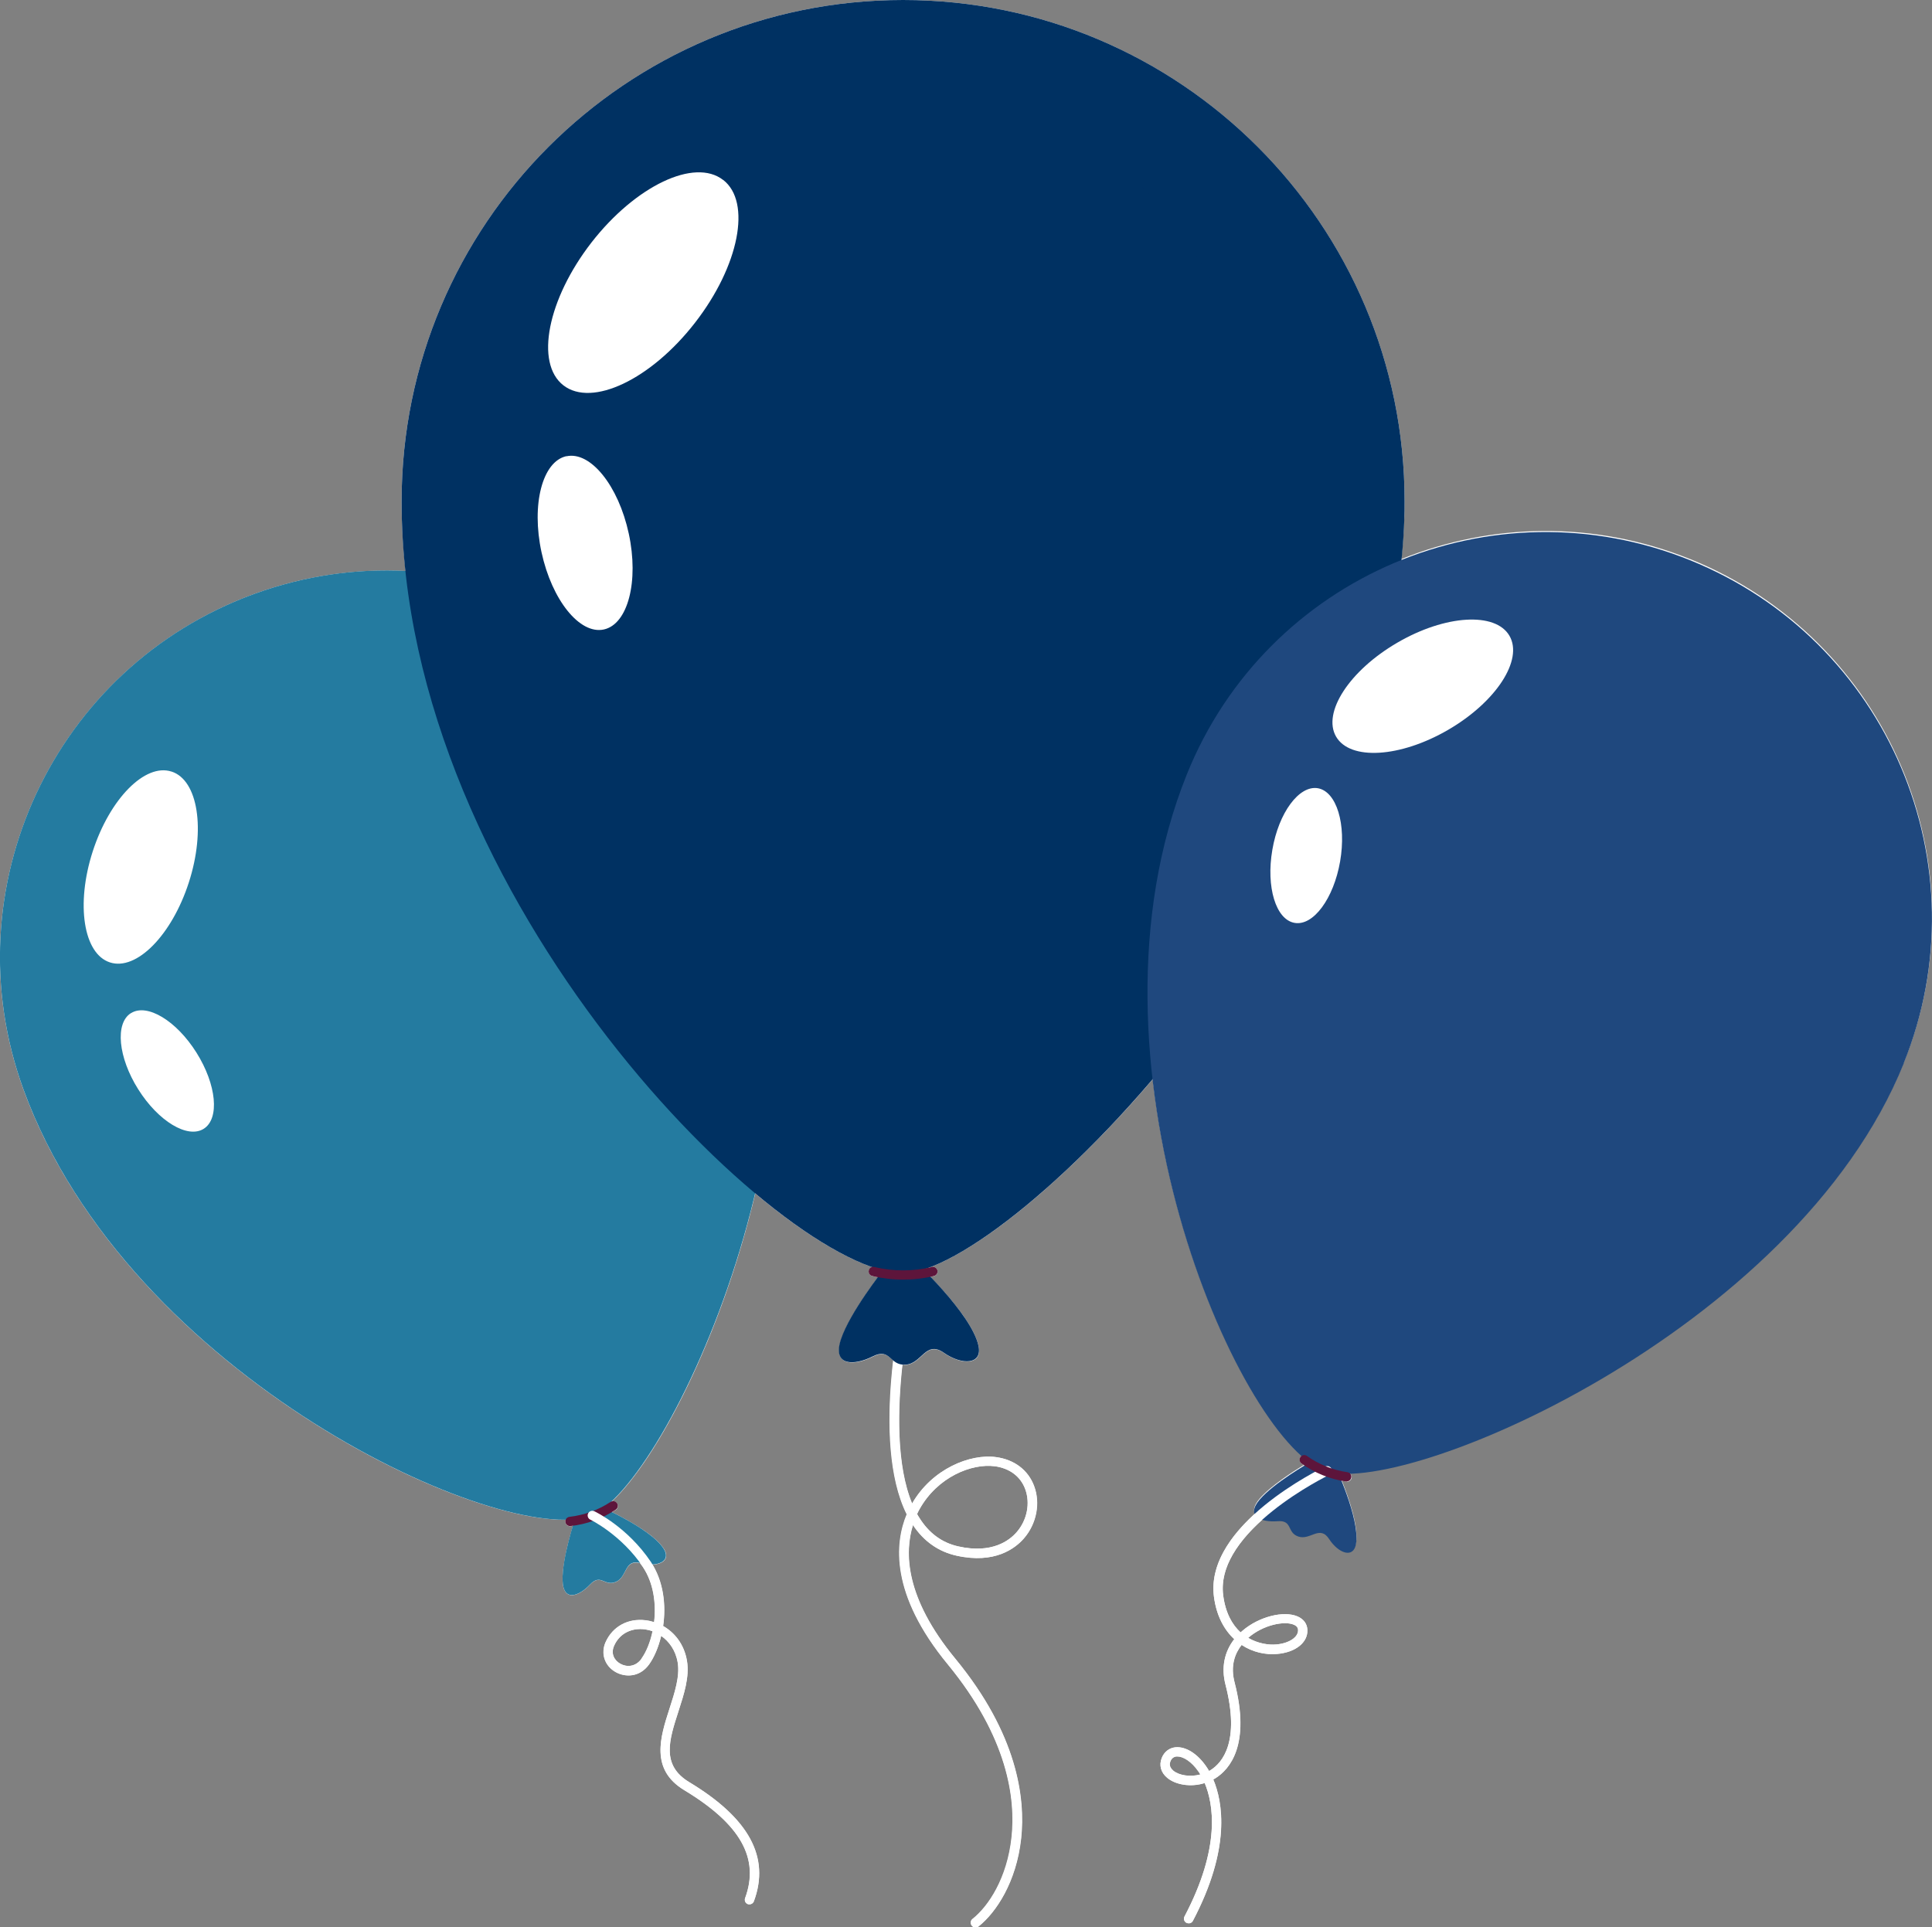 <?xml version="1.0" encoding="UTF-8"?><svg id="a" xmlns="http://www.w3.org/2000/svg" viewBox="0 0 158.8 158.45"><rect x="0" y="0" width="158.8" height="158.45" fill="#808080" stroke="none"/><defs><style>.b{fill:#fff;}.c{fill:#1f487e;}.d{fill:#003162;}.e{fill:#247ba0;}.f{fill:#5d153b;}</style></defs><path class="b" d="M138.91,45.96c-7.92-3.19-16.38-2.96-23.72,0,.16-1.58,.26-3.16,.26-4.73C115.45,18.46,96.99,0,74.23,0S33.01,18.46,33.01,41.22c0,1.92,.12,3.82,.32,5.72-4.1-.2-8.31,.39-12.41,1.88C4.42,54.83-4.08,73.06,1.92,89.55c8.02,22.02,34.93,35.53,44.58,35.39-.03,.06-.04,.12-.03,.19,.02,.2,.19,.34,.38,.34,.02,0,.03,0,.04,0,.07,0,.13-.03,.2-.03-.29,.96-.88,3.1-.85,4.49,.05,1.83,1.38,1.28,2.26,.34,.89-.94,1.18,.19,2.13-.22,.94-.41,.67-1.86,1.98-1.54,.08,.1,.15,.21,.23,.32,.88,1.31,1.1,3.01,.92,4.53-.23-.07-.45-.13-.68-.15-1.47-.18-2.73,.51-3.31,1.8-.41,.93-.08,1.94,.82,2.45,.79,.45,1.99,.45,2.76-.63,.41-.57,.76-1.39,.99-2.34,.65,.45,1.19,1.18,1.36,2.19,.19,1.13-.25,2.48-.67,3.78-.76,2.35-1.62,5.01,1.22,6.72,4.61,2.79,6.2,5.6,4.99,8.87-.07,.2,.03,.42,.22,.49,.04,.02,.09,.02,.14,.02,.15,0,.3-.09,.36-.25,1.34-3.62-.39-6.83-5.31-9.79-2.32-1.4-1.66-3.45-.89-5.83,.45-1.39,.92-2.83,.7-4.14-.23-1.39-1.03-2.34-1.96-2.87,.24-1.64,.05-3.52-.88-5.05,.89-.03,1.45-.51,.95-1.3-.72-1.13-2.84-2.31-4.27-3.02,.1-.06,.22-.12,.32-.18,.18-.12,.22-.35,.11-.53-.1-.16-.3-.2-.46-.14,3.76-3.49,9.01-13.55,11.81-25.34,3.65,3.06,7,5.15,9.62,6.05-.14,.03-.25,.14-.28,.28-.05,.2,.08,.41,.28,.46,.16,.04,.32,.05,.48,.09-.77,1.02-2.47,3.4-3.04,5.12-.75,2.25,1.11,2.17,2.61,1.41,.97-.48,1.25-.03,1.69,.33-.46,3.98-.59,9.21,1.11,12.64-.98,2.35-1.38,6.56,3.37,12.33,4.95,6.02,5.58,11.05,5.25,14.21-.36,3.37-1.9,5.69-3.22,6.73-.17,.13-.19,.37-.06,.54,.07,.1,.19,.15,.3,.15,.08,0,.17-.03,.24-.08,1.44-1.14,3.12-3.65,3.51-7.25,.35-3.31-.3-8.56-5.42-14.78-4.13-5.02-4.18-8.73-3.47-10.98,.89,1.34,2.09,2.19,3.58,2.52,3.14,.7,4.82-.59,5.54-1.42,1.04-1.2,1.37-2.9,.83-4.32-.49-1.3-1.62-2.16-3.12-2.36-2.12-.29-5.25,.95-6.9,3.82-1.31-3.16-1.2-7.78-.8-11.42,.09,.01,.16,.03,.26,.02,1.35-.08,1.65-2.03,3.15-.98,1.5,1.05,3.2,.98,2.84-.6-.38-1.73-2.52-4.17-3.96-5.67,.1-.02,.2-.03,.3-.05,.21-.05,.33-.25,.28-.46-.05-.21-.25-.34-.46-.28-.06,.01-.13,.02-.19,.03,4.35-1.62,11.41-7.34,18.35-15.47,1.64,14.28,7.71,26.94,12.3,30.94-.06,.03-.11,.06-.15,.12-.12,.17-.08,.41,.09,.54,.05,.04,.11,.07,.17,.11-.85,.52-2.73,1.72-3.63,2.77-.46,.54-.53,.94-.38,1.23-2.02,1.84-3.71,4.2-3.37,6.83,.21,1.57,.84,2.72,1.67,3.49-.82,1.05-1.08,2.35-.72,3.74,1.21,4.68-.25,6.42-1.23,7.03-.04,.03-.08,.05-.12,.07-.08-.14-.15-.26-.22-.35-.73-1.07-1.7-1.68-2.55-1.6-.51,.05-.92,.37-1.12,.88-.24,.59-.07,1.2,.45,1.63,.67,.56,1.9,.8,3.08,.43,.72,1.69,1.35,5.26-1.66,10.97-.1,.19-.03,.42,.16,.52,.06,.03,.12,.04,.18,.04,.14,0,.27-.07,.34-.2,3.14-5.96,2.46-9.78,1.68-11.63,.06-.04,.13-.07,.19-.11,1.15-.73,2.89-2.72,1.56-7.87-.36-1.37,.03-2.38,.58-3.08,.91,.59,1.96,.83,2.94,.74,1.5-.13,2.51-.94,2.47-1.98-.02-.49-.3-.88-.8-1.1-1.16-.5-3.19,.02-4.53,1.17-.06,.05-.11,.1-.16,.14-.68-.62-1.24-1.59-1.43-3.04-.31-2.36,1.34-4.56,3.28-6.28,.34,.1,.76,.12,1.17,.09,1.29-.11,.75,.93,1.73,1.26,.99,.33,1.76-.98,2.53,.21,.77,1.18,2,1.62,2.21,.39,.22-1.32-.57-3.61-1.16-5.1,.12,.02,.24,.06,.36,.08,.02,0,.04,0,.06,0,.19,0,.35-.14,.38-.33,.03-.19-.09-.35-.26-.41,9.41-.14,37.47-13.42,45.66-33.76,6.56-16.27-1.31-34.78-17.58-41.35ZM52.73,136.36c-.5,.7-1.24,.71-1.76,.41-.42-.24-.81-.77-.5-1.47,.45-1.02,1.37-1.38,2.17-1.38,.12,0,.23,0,.34,.02,.21,.03,.43,.08,.65,.16-.19,.91-.52,1.71-.91,2.25Zm22.85-12.3c1.47-2.64,4.28-3.77,6.18-3.52,1.22,.17,2.11,.83,2.5,1.87,.44,1.16,.16,2.56-.7,3.55-.61,.7-2.04,1.79-4.8,1.17-1.34-.3-2.42-1.09-3.2-2.35-.07-.1-.13-.21-.19-.32,.07-.14,.14-.27,.2-.4Zm20.84,21.5c-.4-.34-.27-.65-.23-.76,.1-.24,.26-.37,.49-.4,.03,0,.05,0,.08,0,.46,0,1.15,.38,1.76,1.27,.04,.06,.09,.13,.13,.21-.87,.23-1.77,.07-2.24-.32Zm6.2-10.94c1.22-1.04,2.95-1.39,3.73-1.05,.29,.13,.33,.3,.34,.43,.03,.59-.73,1.09-1.77,1.19-.64,.06-1.52-.06-2.33-.54,.01-.01,.02-.02,.03-.03Z"/><g><g><g><path class="e" d="M61.63,67.81c8.18,22.47-6.83,54.53-13.13,56.82-7.12,2.59-37.91-11.27-46.58-35.09-6-16.49,2.5-34.72,18.99-40.72,16.49-6,34.72,2.5,40.72,18.99Z"/><path class="e" d="M51.51,68.42c6.12,16.8,.05,34.59-11.35,38.74-9.73,3.54-28.46-5.11-34.87-22.72-4.44-12.19,1.85-25.67,14.04-30.1,12.19-4.44,26.95-.31,32.18,14.09Z"/><path class="e" d="M47.24,124.94s-1.05,3.15-1,4.98c.05,1.83,1.38,1.28,2.26,.34,.89-.94,1.18,.19,2.13-.22,.95-.41,.66-1.9,2.02-1.54,1.36,.36,2.57-.13,1.9-1.18-1.12-1.76-5.68-3.67-5.68-3.67l-1.64,1.29Z"/><path class="b" d="M14.1,63.43c2.18,.7,2.82,4.79,1.42,9.12-1.4,4.33-4.3,7.28-6.48,6.57-2.18-.7-2.82-4.78-1.42-9.12,1.4-4.33,4.3-7.27,6.47-6.57Z"/><path class="b" d="M10.77,83.29c1.32-.83,3.73,.62,5.38,3.25,1.65,2.63,1.92,5.43,.59,6.26-1.32,.83-3.73-.62-5.38-3.25-1.65-2.62-1.92-5.43-.6-6.26Z"/></g><path class="f" d="M46.85,125.46c-.19,0-.36-.14-.38-.34-.02-.21,.13-.4,.34-.42,1.2-.14,2.37-.56,3.38-1.23,.17-.11,.41-.07,.53,.11,.12,.18,.07,.41-.11,.53-1.11,.74-2.39,1.2-3.72,1.35-.01,0-.03,0-.04,0Z"/><path class="b" d="M61.6,156.55s-.09,0-.13-.02c-.2-.07-.3-.29-.22-.49,1.21-3.27-.38-6.09-4.99-8.87-2.84-1.71-1.98-4.37-1.22-6.72,.42-1.3,.86-2.65,.67-3.78-.17-1.01-.71-1.74-1.36-2.19-.22,.94-.58,1.77-.99,2.34-.77,1.08-1.97,1.08-2.76,.63-.89-.51-1.23-1.52-.82-2.45,.58-1.3,1.84-1.99,3.31-1.8,.22,.03,.45,.08,.68,.15,.18-1.52-.04-3.22-.92-4.53-1.8-2.67-4.31-3.88-4.33-3.89-.19-.09-.27-.32-.18-.51,.09-.19,.32-.27,.51-.18,.11,.05,2.72,1.3,4.64,4.15,1.06,1.57,1.27,3.56,1.02,5.28,.93,.53,1.73,1.49,1.96,2.87,.22,1.31-.25,2.75-.7,4.14-.77,2.38-1.44,4.43,.89,5.83,4.92,2.97,6.65,6.17,5.31,9.79-.06,.16-.2,.25-.36,.25Zm-8.95-22.63c-.81,0-1.72,.36-2.17,1.38-.31,.7,.07,1.23,.5,1.47,.52,.3,1.26,.28,1.76-.41,.39-.55,.72-1.34,.91-2.25-.22-.08-.44-.13-.65-.16-.11-.01-.23-.02-.34-.02Z"/></g><g><path class="b" d="M80.16,158.45c-.11,0-.23-.05-.3-.15-.13-.17-.1-.41,.06-.54,1.32-1.04,2.86-3.36,3.22-6.73,.34-3.16-.3-8.19-5.25-14.21-4.75-5.77-4.35-9.98-3.37-12.33-3.01-6.04-.29-17.72-.16-18.23,.05-.21,.25-.34,.46-.28,.21,.05,.33,.25,.28,.46-.03,.12-2.61,11.21-.14,17.17,1.65-2.87,4.78-4.11,6.9-3.82,1.49,.2,2.63,1.06,3.12,2.36,.54,1.42,.21,3.12-.83,4.32-.72,.83-2.4,2.12-5.54,1.42-1.48-.33-2.69-1.18-3.58-2.52-.71,2.25-.66,5.96,3.47,10.98,5.12,6.22,5.77,11.47,5.42,14.78-.39,3.61-2.07,6.11-3.51,7.25-.07,.05-.15,.08-.24,.08Zm-4.78-33.99c.06,.11,.12,.22,.19,.32,.79,1.26,1.86,2.05,3.2,2.35,2.75,.62,4.19-.47,4.8-1.17,.86-.99,1.13-2.38,.7-3.55-.39-1.04-1.28-1.71-2.5-1.87-1.9-.25-4.71,.89-6.18,3.52-.07,.12-.14,.26-.2,.4Z"/><g><path class="d" d="M115.45,41.22c0,31.03-32.53,63.45-41.22,63.45-9.83,0-41.22-30.57-41.22-63.45C33.01,18.46,51.46,0,74.23,0s41.22,18.46,41.22,41.22Z"/><path class="d" d="M102.84,37.47c0,23.2-15.28,42.19-31.03,42.19-13.43,0-32.43-18.86-32.43-43.17,0-16.83,13.65-30.48,30.48-30.48s32.99,11.59,32.99,31.46Z"/><path class="d" d="M72.55,104.48s-2.68,3.38-3.43,5.62c-.75,2.25,1.11,2.17,2.61,1.41,1.5-.75,1.35,.76,2.7,.68,1.35-.08,1.65-2.03,3.15-.98,1.5,1.05,3.2,.98,2.84-.6-.59-2.64-5.29-6.99-5.29-6.99l-2.58,.85Z"/><path class="b" d="M59.44,14.79c2.35,1.82,1.31,7.08-2.32,11.75-3.62,4.66-8.46,6.96-10.81,5.14-2.35-1.82-1.31-7.08,2.31-11.75,3.63-4.66,8.47-6.96,10.81-5.14Z"/><path class="b" d="M46.56,37.51c1.98-.43,4.27,2.42,5.12,6.35,.85,3.93-.07,7.46-2.05,7.89-1.98,.43-4.27-2.42-5.12-6.35-.85-3.93,.07-7.47,2.05-7.9Z"/></g><path class="f" d="M74.23,105.2c-.85,0-1.71-.1-2.54-.3-.21-.05-.33-.26-.28-.46,.05-.21,.25-.34,.46-.28,1.54,.37,3.18,.37,4.72,0,.21-.05,.41,.08,.46,.28,.05,.21-.08,.41-.28,.46-.83,.2-1.69,.3-2.54,.3Z"/></g><g><g><path class="c" d="M156.49,87.4c-8.94,22.18-41.54,35.98-47.75,33.47-7.03-2.83-20.66-33.73-11.18-57.23,6.56-16.27,25.07-24.15,41.34-17.59,16.27,6.56,24.15,25.07,17.58,41.35Z"/><path class="c" d="M148.56,81.09c-6.69,16.59-23.08,25.76-34.34,21.22-9.6-3.87-17.75-22.83-10.74-40.21,4.85-12.03,18.54-17.85,30.57-13,12.03,4.85,20.24,17.79,14.52,31.99Z"/><path class="c" d="M107.6,120.26s-2.89,1.64-4.07,3.03c-1.18,1.39,.17,1.87,1.46,1.77,1.29-.11,.75,.93,1.73,1.26,.99,.33,1.76-.98,2.53,.21,.77,1.18,2,1.62,2.21,.39,.34-2.06-1.77-6.52-1.77-6.52l-2.09-.14Z"/><path class="b" d="M124.07,52.27c1.15,1.98-1.1,5.44-5.04,7.73-3.94,2.29-8.06,2.54-9.21,.56-1.15-1.98,1.1-5.44,5.04-7.73,3.93-2.29,8.06-2.54,9.21-.56Z"/><path class="b" d="M108.32,64.8c1.54,.27,2.36,2.96,1.83,6.02-.53,3.05-2.2,5.32-3.74,5.05-1.54-.26-2.36-2.95-1.83-6.01,.52-3.05,2.2-5.32,3.74-5.06Z"/></g><path class="b" d="M97.7,158.11c-.06,0-.12-.01-.18-.04-.19-.1-.26-.33-.16-.52,3.01-5.71,2.37-9.27,1.66-10.97-1.18,.37-2.41,.13-3.08-.43-.52-.43-.69-1.04-.45-1.63,.2-.5,.61-.82,1.12-.88,.85-.08,1.82,.52,2.55,1.6,.06,.09,.14,.21,.22,.35,.04-.02,.08-.05,.12-.07,.98-.62,2.44-2.35,1.23-7.03-.36-1.39-.1-2.69,.72-3.74-.83-.77-1.47-1.92-1.67-3.49-.77-5.9,8.75-10.5,9.15-10.7,.19-.09,.42,0,.51,.18,.09,.19,0,.42-.18,.51-.1,.05-9.42,4.56-8.72,9.91,.19,1.45,.74,2.41,1.43,3.04,.05-.05,.11-.1,.16-.14,1.34-1.15,3.38-1.67,4.53-1.17,.49,.22,.78,.6,.8,1.1,.05,1.04-.97,1.85-2.47,1.98-.98,.09-2.03-.14-2.93-.74-.55,.7-.94,1.71-.58,3.08,1.33,5.15-.41,7.14-1.56,7.87-.06,.04-.13,.08-.19,.11,.78,1.85,1.46,5.67-1.68,11.63-.07,.13-.2,.2-.34,.2Zm-.92-13.71s-.05,0-.08,0c-.23,.03-.4,.16-.49,.4-.04,.11-.17,.42,.23,.76,.47,.39,1.37,.55,2.24,.32-.05-.08-.09-.15-.13-.21-.6-.89-1.3-1.27-1.76-1.27Zm5.82-9.75c.81,.47,1.69,.6,2.33,.54,1.04-.09,1.79-.6,1.77-1.19,0-.12-.05-.3-.34-.43-.78-.34-2.51,0-3.73,1.05-.01,0-.02,.02-.03,.03Z"/><path class="f" d="M110.71,121.8s-.04,0-.06,0c-1.32-.19-2.59-.71-3.67-1.48-.17-.12-.21-.36-.09-.54,.12-.17,.36-.21,.53-.09,.98,.7,2.14,1.17,3.33,1.34,.21,.03,.36,.22,.32,.43-.03,.19-.19,.33-.38,.33Z"/></g></g></svg>